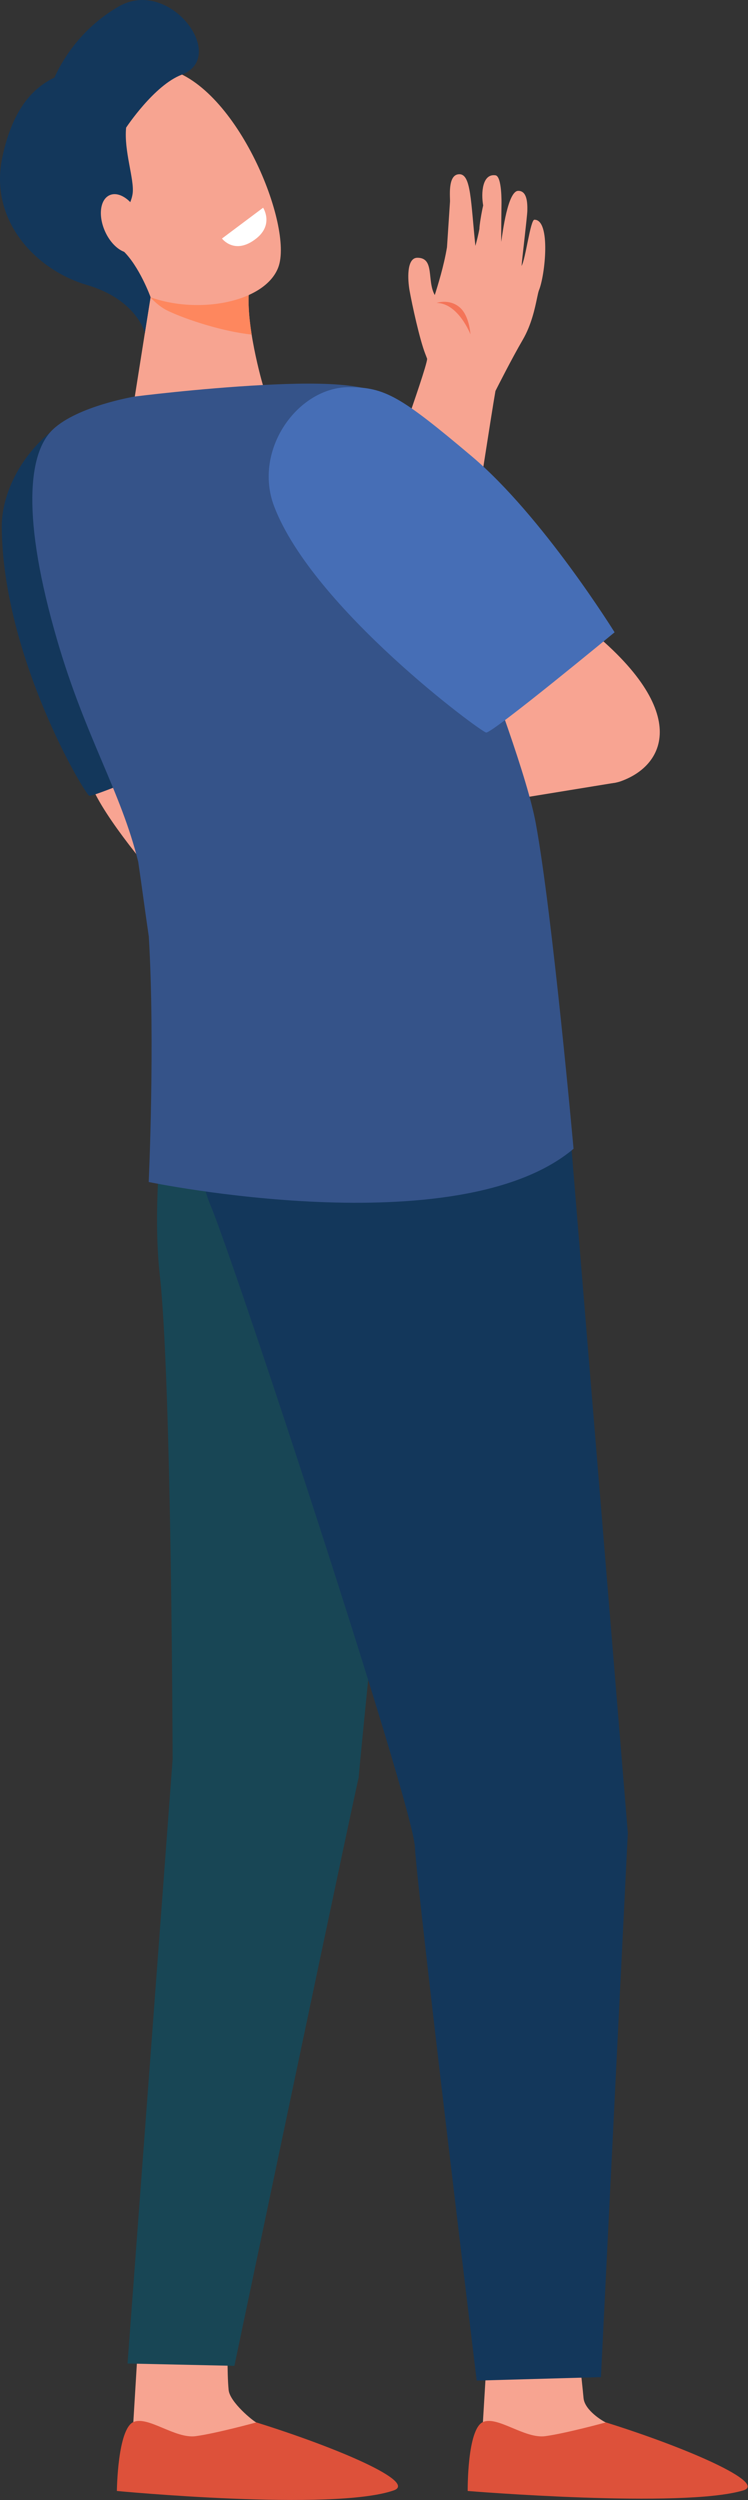 <?xml version="1.0" encoding="UTF-8" standalone="no"?><!DOCTYPE svg PUBLIC "-//W3C//DTD SVG 1.1//EN" "http://www.w3.org/Graphics/SVG/1.1/DTD/svg11.dtd"><svg width="100%" height="100%" viewBox="0 0 789 2634" version="1.1" xmlns="http://www.w3.org/2000/svg" xmlns:xlink="http://www.w3.org/1999/xlink" xml:space="preserve" xmlns:serif="http://www.serif.com/" style="fill-rule:evenodd;clip-rule:evenodd;stroke-linejoin:round;stroke-miterlimit:2;"><rect x="0" y="0" width="789" height="2634" fill="#333333" stroke="none"/><g id="Person-left" serif:id="Person left"><path d="M95.24,822.362c2.708,9.375 4.25,12.458 7.708,18.75c22.25,40.542 73.917,98.375 73.917,98.375l39.999,-90.042c0,0 -6.541,-28.291 -17.833,-68.708c-38.583,10.083 -75.375,15.917 -103.791,41.625Z" style="fill:#f8a492;fill-rule:nonzero;"/><path d="M324.365,744.279c-0,-0 -222.917,96 -230.125,94.166c-4.625,-1.208 -91.417,-146.458 -92.375,-283.083c-0.417,-63.083 65.125,-139 138.208,-123.958c36.833,7.541 36.25,17.791 90.708,96.916c54.459,79.125 93.584,215.959 93.584,215.959Z" style="fill:#13375b;fill-rule:nonzero;"/><path d="M514.615,2465.24l-5.292,87.708c-1.958,11.125 -9.625,38.584 -9.625,48.709c-0,37.958 180.25,-32.25 139.875,-49.084c-3.667,-1.5 -22.833,-13 -24.042,-25.916c-1.833,-19.917 -6.542,-60.209 -6.542,-60.209l-94.374,-1.208Z" style="fill:#f7a491;fill-rule:nonzero;"/><path d="M639.115,2552.24c-0,0 -42.334,11.583 -64.001,14.5c-21.666,2.917 -50.249,-21.542 -65.583,-14.917c-16.875,7.25 -16.208,72.667 -16.208,72.667c0,0 226.917,18.625 290.75,-0.625c25.292,-7.667 -58.458,-44.583 -144.958,-71.625Z" style="fill:#dd513a;fill-rule:nonzero;"/><path d="M145.906,2465.24l-5.333,87.708c-1.917,11.125 -9.584,38.584 -9.584,48.709c0,37.958 180.251,-32.25 139.834,-49.084c-3.625,-1.5 -28.459,-21.625 -29.667,-34.541c-1.875,-19.875 -0.875,-51.584 -0.875,-51.584l-94.375,-1.208Z" style="fill:#f7a491;fill-rule:nonzero;"/><path d="M270.406,2552.24c0,0 -42.333,11.583 -64,14.5c-21.666,2.917 -50.25,-21.542 -65.583,-14.917c-16.875,7.25 -17.542,72.667 -17.542,72.667c0,0 227.958,21.708 292.083,-0.625c24.875,-8.708 -58.458,-44.583 -144.958,-71.625Z" style="fill:#dd513a;fill-rule:nonzero;"/><path d="M200.99,870.904l158.75,-222.417c0.666,-1.917 2.125,-5.917 4.333,-12c8,-22.083 24.625,-68 39.125,-113.667l0.125,-0.5c4.583,-15.958 14.208,-43.791 23.542,-70.75c10.374,-29.958 23.249,-67.125 23.708,-73.458c-0.375,-1.083 -1.125,-3.042 -2.125,-5.625c-5.833,-15.083 -13.708,-51.083 -16.5,-66.708c-1.75,-9.959 -3.542,-34.209 8.333,-34.209c18.584,0 9.75,24.209 18.333,39.292c3.125,-10.083 9.501,-30.125 12.875,-50.375l3.125,-47.292c0.584,-3.541 -3.208,-29.625 9.875,-29.625l0.625,0c11.709,0.875 11.459,28.584 16.334,75.5c1.542,-5.416 3.083,-11.916 4.25,-17.875c-0.125,-3.208 2.208,-17.333 3.958,-24.75c-2.333,-13.083 -0.958,-33.708 12.958,-31.75c6.959,0.959 6.376,29.75 6.376,29.75c-0.042,3.917 -0.459,34.334 -0.25,40.375c1.416,-10.208 7,-53.75 17.916,-53.75c9.042,0 9.792,11.709 9.584,21c-0.084,5.459 -5.792,52.625 -6.084,58.125c4.25,-7.166 9.292,-48.708 13.542,-48.708c17.625,0 11.25,59.083 4.75,74.458c-0.584,1.584 -1.25,4.667 -2,8.25c-2.209,10.542 -5.875,28.167 -15.125,43.959c-11.084,18.958 -26.375,49.125 -28.709,53.75c-1.708,9.416 -7.041,43.291 -13.708,85.916c-2.875,18.209 -6,38.209 -9.25,58.917l-0.166,-0.042c-0.625,4.5 -3.917,18.75 -16.501,72.209c-17.166,73.166 -18.958,76.333 -19.708,77.666c-7.458,13.209 -178.625,245.625 -185.917,255.542l-4.291,5.833l-72.083,-97.041Z" style="fill:#f7a491;fill-rule:nonzero;"/><path d="M496.24,352.237c-0,-0 -12.875,-32.958 -35.792,-33.042c0,0 12.792,-4.625 23.792,4.084c11,8.708 12,28.958 12,28.958Z" style="fill:#f47458;fill-rule:nonzero;"/><path d="M162.656,288.57l-20.458,129.209c0,-0 77.875,62.541 123.25,49.333c38.083,-11.042 12,-60.833 12,-60.833c-0,-0 -20.292,-69 -14.083,-105.167c6.208,-36.167 -100.709,-12.542 -100.709,-12.542Z" style="fill:#f7a491;fill-rule:nonzero;"/><path d="M177.323,327.612c19.5,9.25 58.083,21.792 88.125,24.875c-2.875,-18.125 -4.5,-37.25 -2.083,-51.375c2.875,-16.667 -18.376,-20.625 -42.042,-20.042c-31.042,2.625 -58.667,7.5 -58.667,7.5l-3.958,24.834c5.917,6.208 12.125,11.166 18.625,14.208Z" style="fill:#fe875e;fill-rule:nonzero;"/><path d="M64.365,139.487c-3.209,-0 30.791,144.375 83.416,169.208c52.584,24.834 131.042,11.917 145.75,-27c16.292,-43 -43.083,-190.291 -117.083,-209c-74,-18.708 -112.083,66.792 -112.083,66.792Z" style="fill:#f7a491;fill-rule:nonzero;"/><path d="M125.239,6.82c-41.999,24.25 -61.291,60.209 -67.791,74.917c-19.709,9.375 -43.583,29.583 -55.042,84.167c-14.083,67.041 36,118.75 89.084,134.291c53.083,15.542 61.291,50.667 61.291,50.667l6.042,-37.792c0,0 -11.834,-32.916 -29.583,-49.416c-17.75,-16.459 8.416,-40.459 10.708,-60.042c1.792,-15.083 -9.333,-44.375 -6.917,-69.125c0,0 29.5,-44.708 58.584,-55.75c49.583,-18.833 -12.459,-103 -66.376,-71.917Z" style="fill:#13375b;fill-rule:nonzero;"/><path d="M147.614,228.737c6.876,16.667 4.042,33.25 -6.291,37c-10.334,3.708 -24.292,-6.75 -31.167,-23.417c-6.875,-16.666 -4.083,-33.25 6.292,-37c10.333,-3.75 24.291,6.75 31.166,23.417Z" style="fill:#f7a491;fill-rule:nonzero;"/><path d="M343.573,874.445l306.208,-49.916c0,-0 -34.833,-87.709 -47.291,-87.709c-12.459,0 -231.542,95.667 -231.542,95.667l-17.417,34.958l-9.958,7Z" style="fill:#f8a492;fill-rule:nonzero;"/><path d="M186.739,1084.4c0,-0 -30.541,147.666 -18.124,259.666c12.458,111.959 13.458,509.709 13.458,509.709l-47.542,636.416l112.709,2.459c-0,-0 133.666,-636.125 131.166,-619.792c-2.458,16.333 44.834,-447.875 44.834,-447.875l-159.334,-354.583l-77.167,14Z" style="fill:#184655;fill-rule:nonzero;"/><path d="M216.615,1077.4c-0,-0 -19.917,132.958 4.958,191.291c24.916,58.334 213.541,630.542 216.041,677.167c2.501,46.667 65.209,562.333 65.209,562.333l131.042,-3.666l28.374,-573.334l-59.375,-720.583l-57.624,-182.208l-328.625,49Z" style="fill:#13375b;fill-rule:nonzero;"/><path d="M142.198,417.779c0,-0 32.333,21.208 62.458,18.75c30.167,-2.417 72.792,-30.25 72.792,-30.25l-5.959,-20.084c0,0 -77.958,-11.375 -79.916,-10.125c-1.958,1.209 -49.375,41.709 -49.375,41.709Z" style="fill:#f7a491;fill-rule:nonzero;"/><path d="M486.656,732.487c0,-0 115.834,109.333 168.125,90.667c52.292,-18.667 73.917,-82.459 -53.666,-175.792c-114.167,-83.542 -114.459,85.125 -114.459,85.125Z" style="fill:#f8a492;fill-rule:nonzero;"/><path d="M565.156,867.445c-17.208,-93.583 -141.916,-384.875 -151.875,-438.541c-4.833,-26.084 -72.125,-26.667 -136.166,-23.25c-67.667,3.583 -134.917,12.125 -134.917,12.125c0,-0 -59.917,9.875 -86.25,34.541c-26.375,24.709 -33.375,93 4.5,222.667c29.916,102.375 67,158.583 85.375,233.125c3.708,25 6.875,49.667 11.125,78.5c6.708,111.5 -0.083,258.75 -0.083,258.75c-0,0 326.124,67.667 448.125,-35c-0,-0 -22.209,-247 -39.834,-342.917Z" style="fill:#355389;fill-rule:nonzero;"/><path d="M648.281,666.195c0,0 -127.958,105.625 -135.416,105.625c-4.792,0 -182.625,-130.791 -223.667,-238.25c-22.667,-59.416 24.917,-125.875 79.25,-125.666c37.708,0.166 54.458,9.875 129.125,72.833c74.708,63 150.708,185.458 150.708,185.458Z" style="fill:#466eb6;fill-rule:nonzero;"/><path d="M234.156,251.32l43.375,-32.458c0,0 11.5,17.542 -7.166,32.375c-22.751,18.083 -36.209,0.083 -36.209,0.083Z" style="fill:#fff;fill-rule:nonzero;"/></g></svg>
